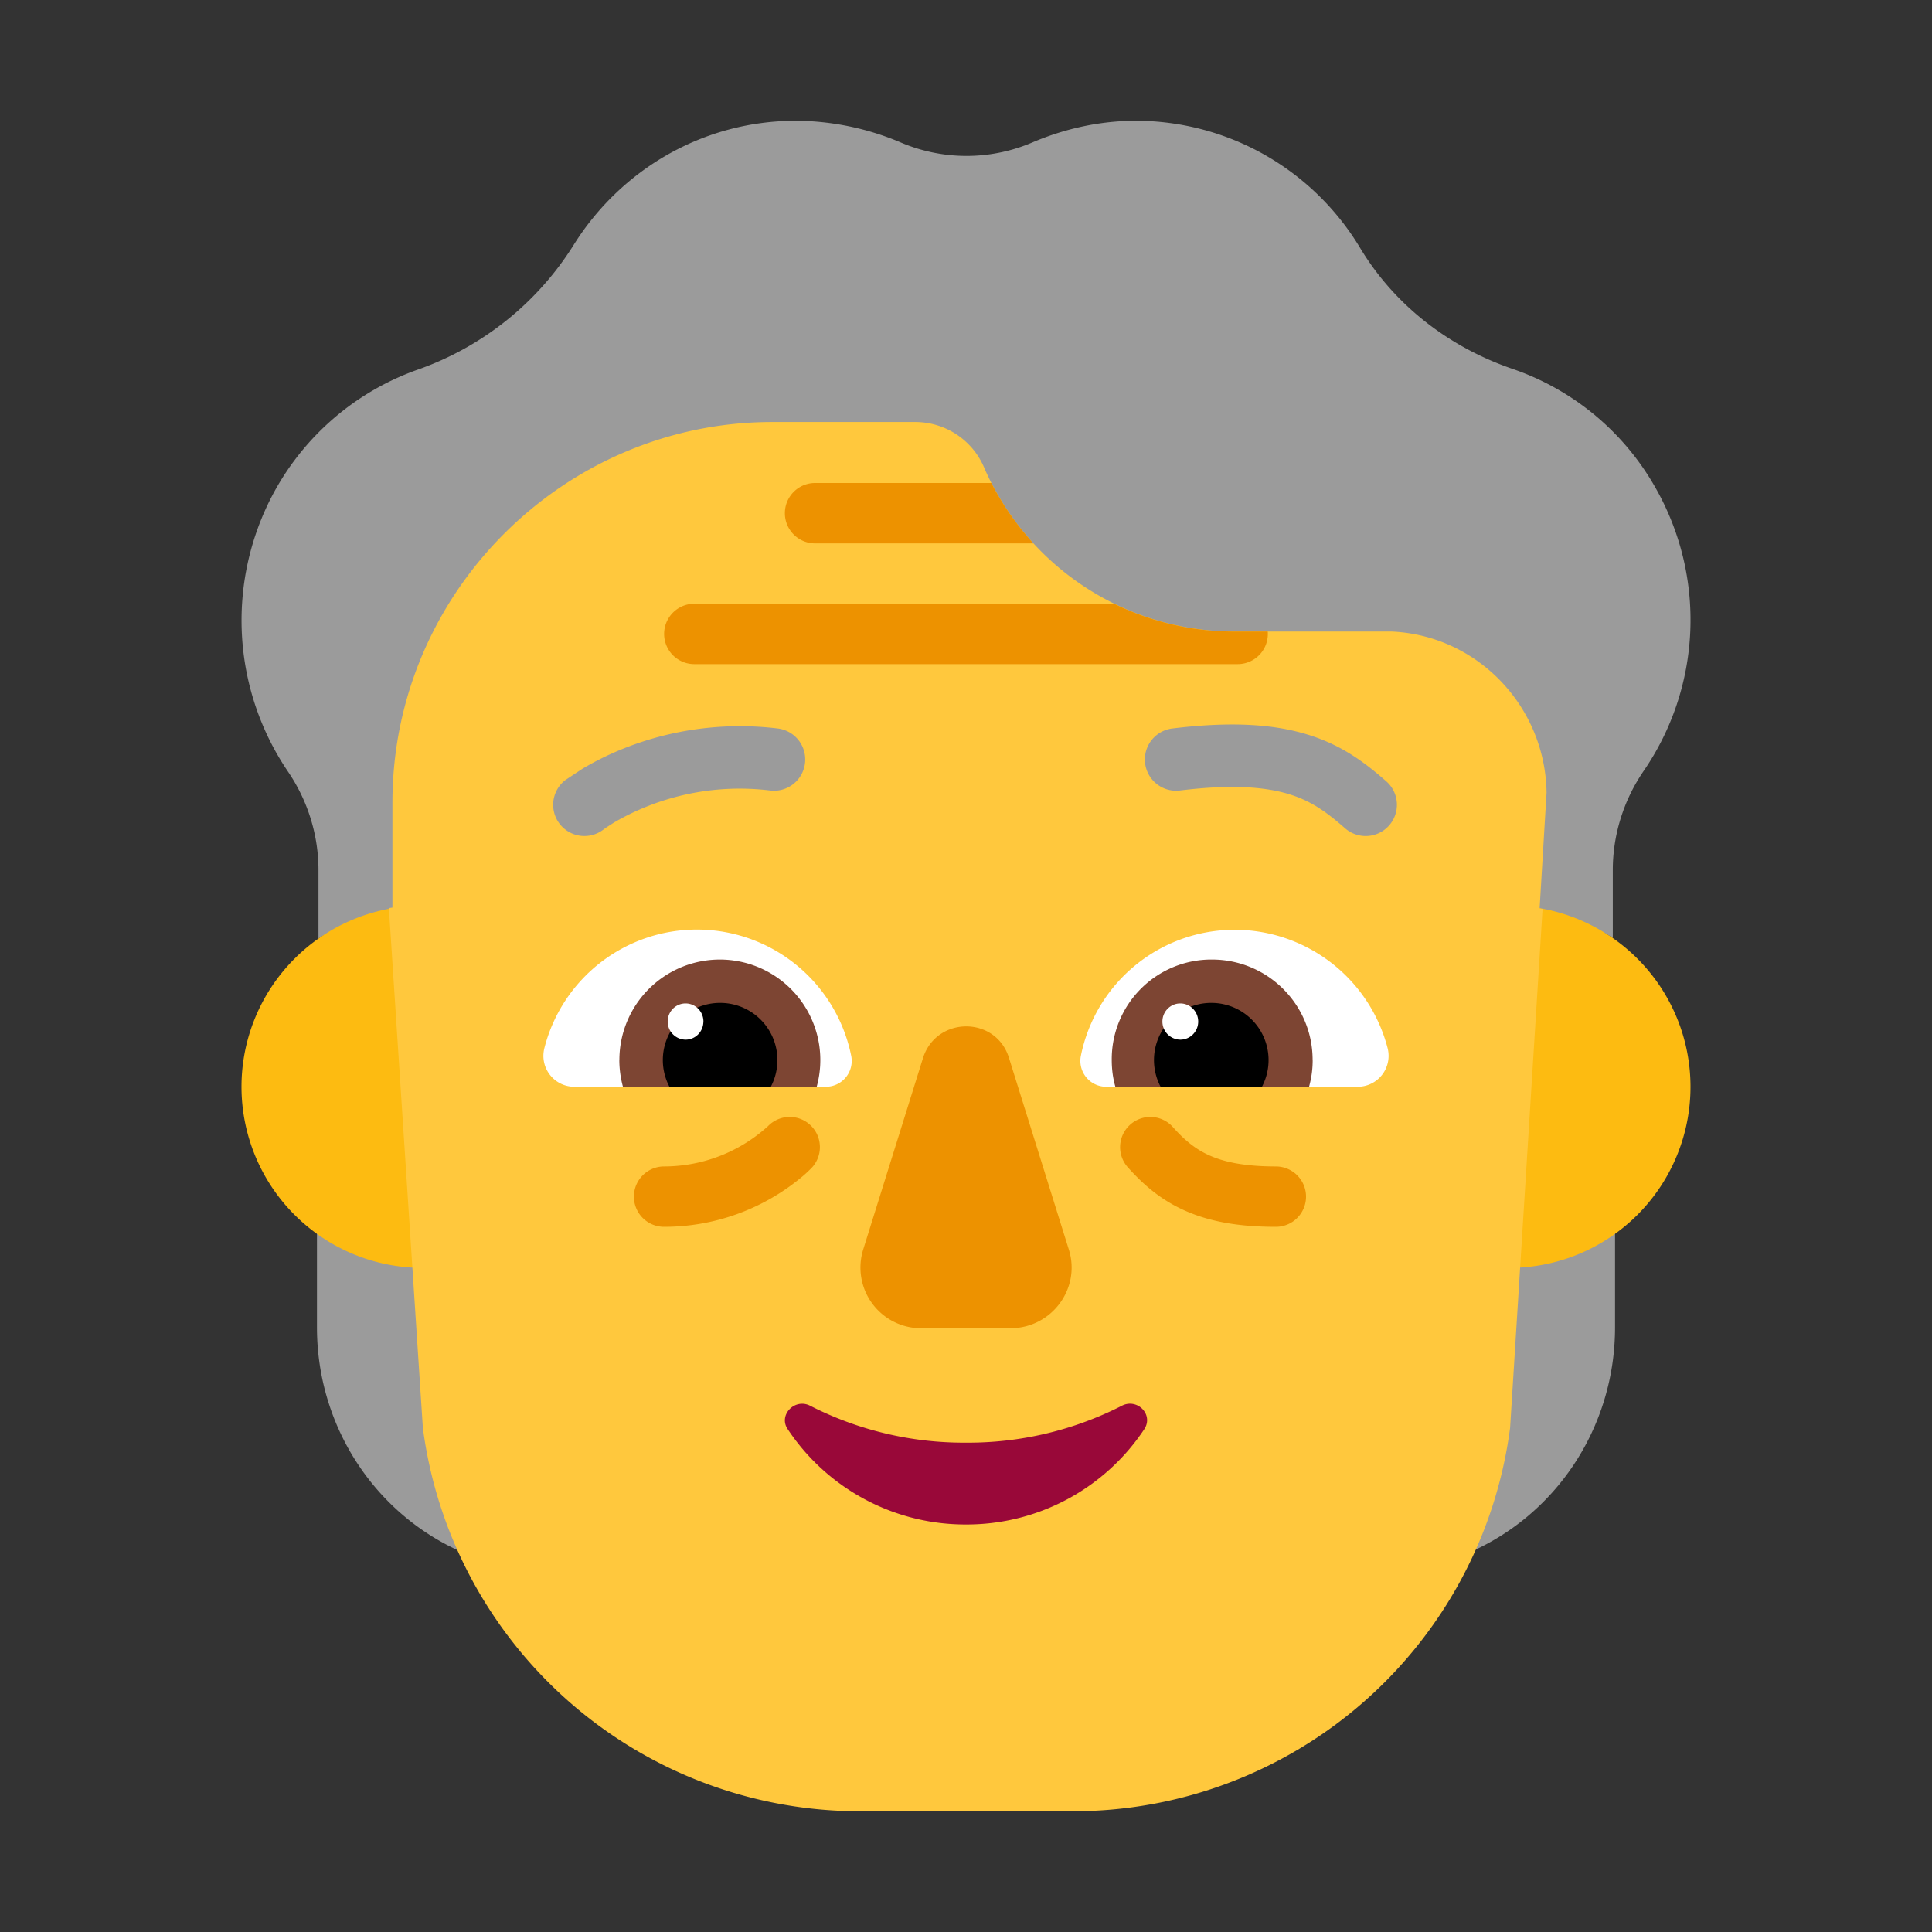 <svg xmlns="http://www.w3.org/2000/svg" width="3em" height="3em" viewBox="0 0 32 32"><rect x="0" y="0" width="32" height="32" fill="#333333" stroke="none"/><g fill="none"><path fill="#9B9B9B" d="M27.415 8.07a4.33 4.33 0 0 0-2.363-1.96c-1.049-.36-1.949-1.05-2.522-2A4.34 4.34 0 0 0 18.822 2c-.604 0-1.177.13-1.701.35c-.712.31-1.513.31-2.225 0a4.5 4.5 0 0 0-1.71-.35c-1.553 0-2.908.82-3.68 2.05a5 5 0 0 1-2.58 2.07a4.37 4.37 0 0 0-2.423 2.1a4.46 4.46 0 0 0 .267 4.56c.327.48.505 1.05.505 1.63v1.136c.534-.377.05.745-.025 1.072v5.368c0 1.665.992 3.148 2.5 3.764h16.5c1.508-.616 2.5-2.1 2.5-3.764v-4.868c-.131-.507-.912-2.19-.037-1.581V14.41c0-.58.178-1.15.504-1.63a4.42 4.42 0 0 0 .198-4.71"/><path fill="#FDBB11" d="M10 18a3 3 0 1 1-6 0a3 3 0 0 1 6 0m18 0a3 3 0 1 1-6 0a3 3 0 0 1 6 0"/><path fill="#FFC83D" d="m6.441 15.041l.563 8.609A7.3 7.3 0 0 0 14.25 30h3.517a7.3 7.3 0 0 0 7.245-6.35l.538-8.595l-.049-.009l.115-1.916c-.02-1.43-1.147-2.61-2.57-2.67h-2.611a4.52 4.52 0 0 1-4.124-2.69a1.24 1.24 0 0 0-1.147-.78H12.79c-3.441 0-6.29 2.82-6.29 6.3v1.742z"/><path fill="#ED9200" d="m15.287 17.527l-.99 3.17a1.005 1.005 0 0 0 .97 1.303h1.466c.688 0 1.173-.662.97-1.304l-.99-3.17c-.213-.701-1.203-.701-1.426 0"/><path fill="#990839" d="M16 23.895a5.6 5.6 0 0 1-2.583-.612c-.255-.13-.53.158-.369.39A3.53 3.53 0 0 0 16 25.25a3.53 3.53 0 0 0 2.952-1.577c.16-.241-.114-.52-.369-.39a5.6 5.6 0 0 1-2.583.612"/><path fill="#fff" d="M9.015 17.367a2.607 2.607 0 0 1 5.085.128a.428.428 0 0 1-.425.505H9.518a.512.512 0 0 1-.503-.633m13.97 0a2.62 2.62 0 0 0-2.527-1.967a2.6 2.6 0 0 0-2.557 2.096a.428.428 0 0 0 .424.504h4.157a.512.512 0 0 0 .503-.633"/><path fill="#7D4533" d="M10.259 17.557a1.664 1.664 0 1 1 3.268.443h-3.209a1.7 1.7 0 0 1-.06-.443m11.483 0c0-.926-.75-1.664-1.668-1.664a1.65 1.65 0 0 0-1.659 1.664q0 .236.06.443h3.208c.04-.148.06-.285.06-.443"/><path fill="#000" d="M11.927 16.611a.947.947 0 0 1 .84 1.389h-1.679a.947.947 0 0 1 .84-1.389m8.135 0a.947.947 0 0 0-.84 1.389h1.679a.947.947 0 0 0-.84-1.389"/><path fill="#fff" d="M11.65 16.92c0 .166-.132.3-.295.3a.3.3 0 0 1-.296-.3c0-.166.132-.3.296-.3s.296.134.296.3m8.195 0c0 .166-.133.3-.297.3a.3.3 0 0 1-.296-.3c0-.166.133-.3.296-.3c.164 0 .297.134.297.3"/><path fill="#ED9200" d="M17.117 9a4.6 4.6 0 0 1-.697-1H13.5a.5.5 0 0 0 0 1zm3.317 1.46a4.5 4.5 0 0 1-1.98-.46H11.5a.5.5 0 0 0 0 1h9a.5.5 0 0 0 .498-.54zm-1.715 8.168a.5.5 0 0 1 .706.038c.195.219.377.37.613.474c.24.106.574.18 1.094.18a.5.5 0 1 1 0 1c-.612 0-1.094-.086-1.498-.265c-.41-.18-.702-.44-.954-.721a.5.5 0 0 1 .039-.706m-6.001.027a.5.5 0 0 1 .724.69h-.001l-.002.003l-.004.004l-.011.011a2 2 0 0 1-.168.151A3.56 3.56 0 0 1 11 20.32a.5.5 0 0 1-.001-1a2.56 2.56 0 0 0 1.702-.65z"/><path fill="#9B9B9B" d="M21.678 12.173c.575.18.955.482 1.282.767a.517.517 0 0 1-.68.78c-.293-.256-.543-.445-.913-.561c-.378-.119-.927-.176-1.824-.066a.517.517 0 1 1-.126-1.027c.983-.12 1.694-.072 2.26.107m-11.321.214c-.306.12-.547.249-.715.35l-.278.184a.517.517 0 0 0 .633.818l.005-.004l.03-.022l.14-.09a4.14 4.14 0 0 1 2.585-.53a.517.517 0 1 0 .127-1.027a5.2 5.2 0 0 0-2.527.321"/></g></svg>